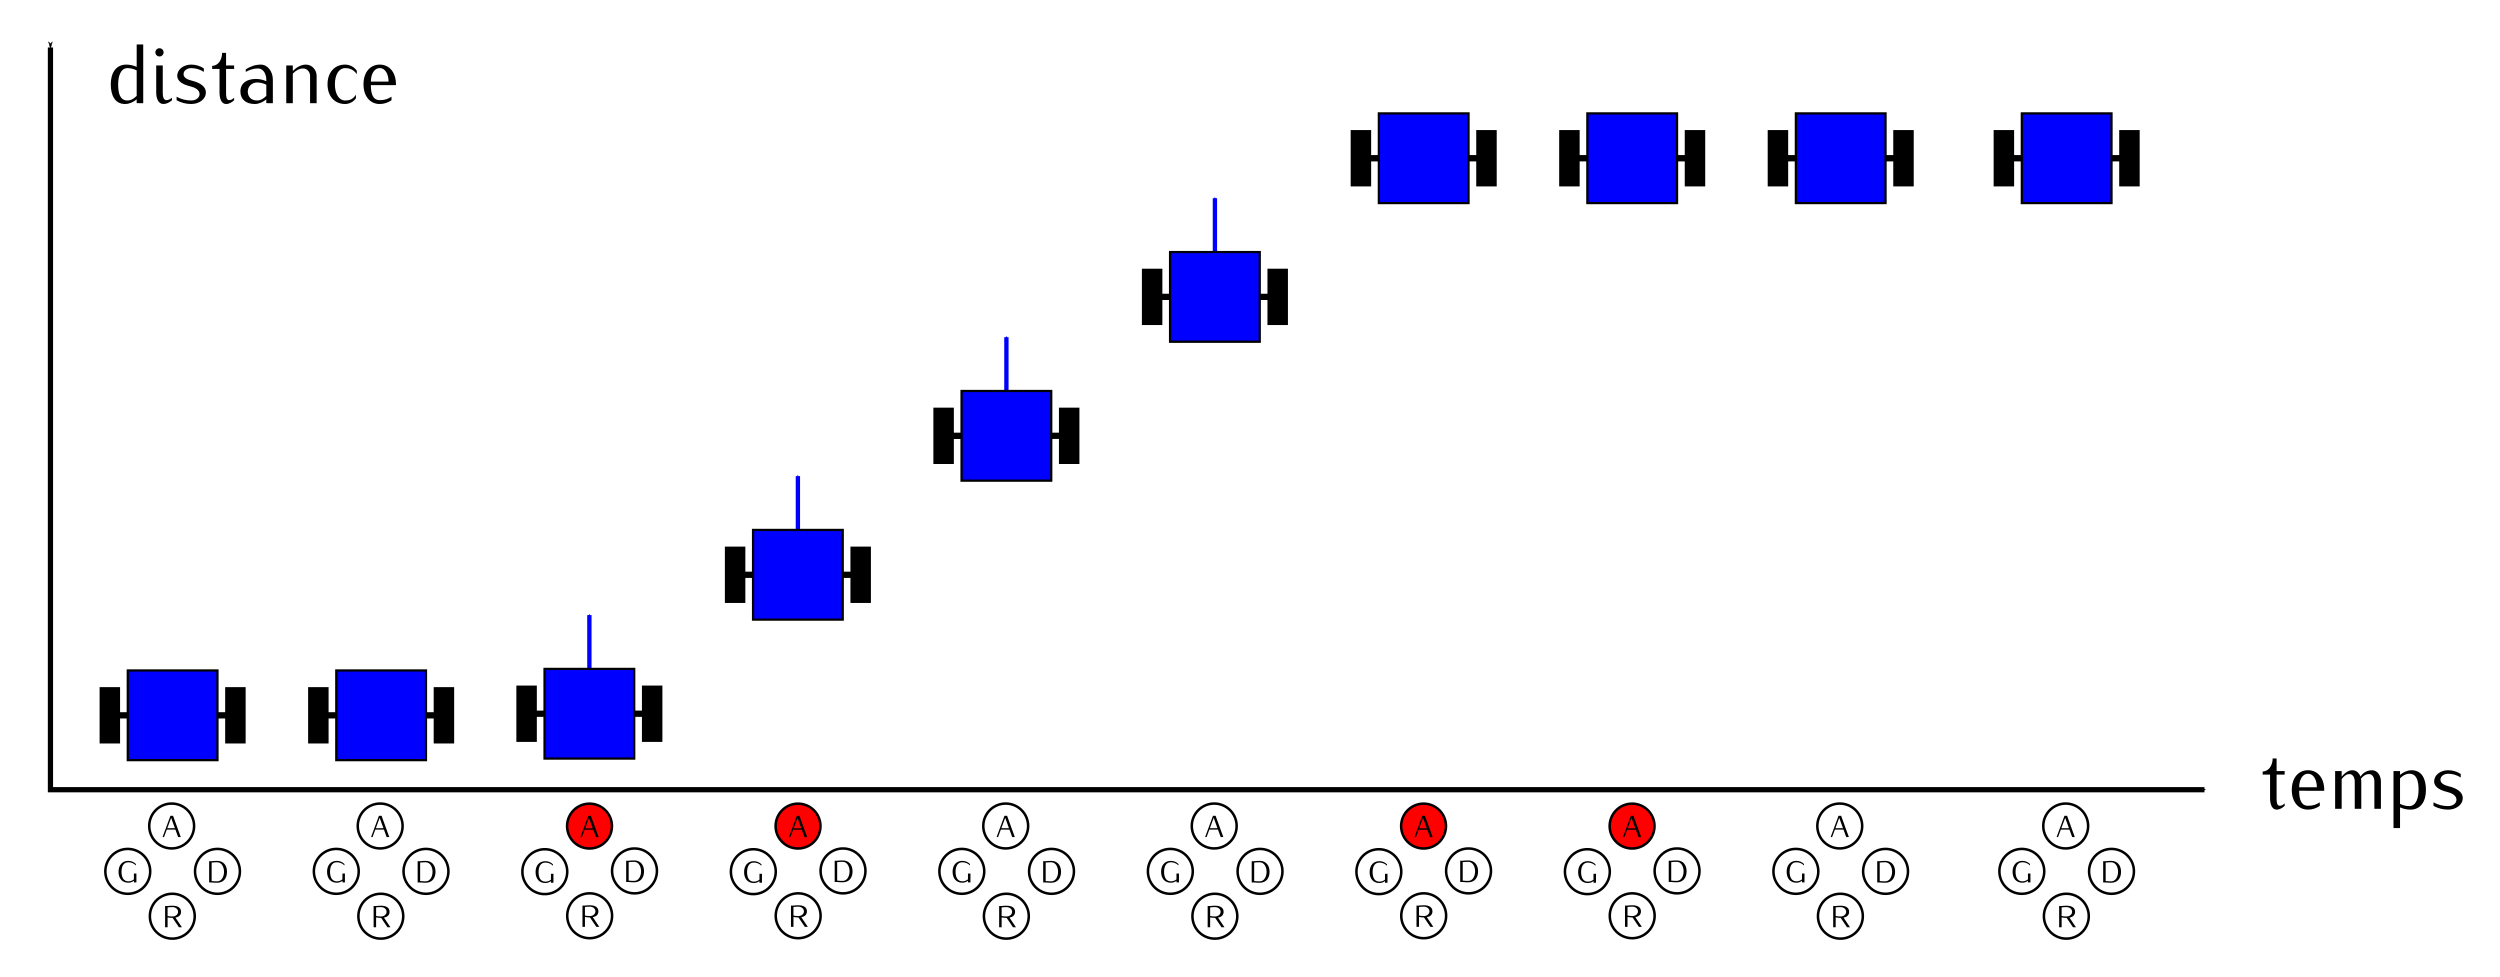 <?xml version="1.0" encoding="UTF-8" standalone="no"?>
<!-- Created with Inkscape (http://www.inkscape.org/) -->

<svg
   width="134.632mm"
   height="52.624mm"
   viewBox="0 0 477.041 186.464"
   id="svg10319"
   version="1.1"
   xmlns="http://www.w3.org/2000/svg"
   xmlns:svg="http://www.w3.org/2000/svg"
   xmlns:rdf="http://www.w3.org/1999/02/22-rdf-syntax-ns#"
   xmlns:cc="http://creativecommons.org/ns#"
   xmlns:dc="http://purl.org/dc/elements/1.1/">
  <defs
     id="defs10321">
    <marker
       orient="auto"
       refY="0"
       refX="0"
       id="Arrow1Mstart"
       style="overflow:visible">
      <path
         id="path81692"
         d="M 0,0 5,-5 -12.5,0 5,5 Z"
         style="fill:#000000;fill-opacity:1;fill-rule:evenodd;stroke:#000000;stroke-width:1pt;stroke-opacity:1"
         transform="matrix(0.4,0,0,0.4,4,0)" />
    </marker>
    <marker
       orient="auto"
       refY="0"
       refX="0"
       id="Arrow1Mendc"
       style="overflow:visible">
      <path
         id="path4476"
         d="M 0,0 5,-5 -12.5,0 5,5 Z"
         style="fill:#0000ff;fill-rule:evenodd;stroke:#0000ff;stroke-width:1pt;marker-start:none"
         transform="matrix(-0.4,0,0,-0.4,-4,0)" />
    </marker>
    <marker
       style="overflow:visible"
       id="marker10197"
       refX="0"
       refY="0"
       orient="auto">
      <path
         transform="matrix(-0.4,0,0,-0.4,-4,0)"
         style="fill-rule:evenodd;stroke:#000000;stroke-width:1pt;marker-start:none"
         d="M 0,0 5,-5 -12.5,0 5,5 Z"
         id="path10199" />
    </marker>
  </defs>
  <g
     id="layer1"
     transform="translate(-132.107,-263.875)">
    <g
       id="g4525-6"
       transform="matrix(0.483,0,0,0.483,122.259,337.046)">
      <path
         id="path3233-7"
         d="m 109.843,131.102 c -3.543,0 -3.543,0 -3.543,0"
         style="fill:none;stroke:#000000;stroke-width:2.48;stroke-linecap:butt;stroke-linejoin:miter;stroke-miterlimit:4;stroke-dasharray:none;stroke-opacity:1" />
      <path
         style="fill:none;stroke:#000000;stroke-width:2.48;stroke-linecap:butt;stroke-linejoin:miter;stroke-miterlimit:4;stroke-dasharray:none;stroke-opacity:1"
         d="m 53.15,237.402 c -3.543,0 -3.543,0 -3.543,0"
         id="path2443-4"
         transform="translate(17.717,-106.299)" />
      <path
         id="rect3157-5"
         style="fill:#0000ff;stroke:#000000;stroke-width:0.886"
         d="m 70.866,113.386 h 35.433 v 35.433 H 70.866 Z" />
      <path
         id="rect2439-4"
         style="stroke:#000000;stroke-width:0.999"
         transform="translate(17.717,-106.299)"
         d="m 42.52,226.772 h 7.087 v 21.26 h -7.087 z" />
      <path
         id="rect2441-8"
         style="stroke:#000000;stroke-width:0.999"
         d="m 109.843,120.472 h 7.087 v 21.26 h -7.087 z" />
    </g>
    <g
       id="g3400-4"
       transform="matrix(0.483,0,0,0.483,121.984,371.616)">
      <g
         id="g3379-7"
         transform="translate(26.765,-18.985)">
        <path
           id="path3377-1"
           style="fill:#ffffff;stroke:#000000;stroke-width:0.999"
           d="m 70.866,122.244 a 8.858,8.858 0 0 1 -8.858,8.858 8.858,8.858 0 0 1 -8.858,-8.858 8.858,8.858 0 0 1 8.858,-8.858 8.858,8.858 0 0 1 8.858,8.858 z" />
        <g
           aria-label="A"
           id="text3373-2"
           style="line-height:0%;font-family:Iwona;-inkscape-font-specification:Iwona;text-align:center;text-anchor:middle">
          <path
             d="m 65.608,126.618 -3.048,-8.4 h -1.044 l -3.108,8.4 h 0.588 l 1.092,-2.94 h 3.408 l 1.068,2.94 z m -2.316,-3.492 h -3 l 1.512,-4.104 z"
             style="font-size:12px;line-height:1.25"
             id="path269" />
        </g>
      </g>
      <g
         transform="translate(9.427,-1.063)"
         id="g3384-9">
        <path
           id="path3386-4"
           style="fill:#ffffff;stroke:#000000;stroke-width:0.999"
           d="m 70.866,122.244 a 8.858,8.858 0 0 1 -8.858,8.858 8.858,8.858 0 0 1 -8.858,-8.858 8.858,8.858 0 0 1 8.858,-8.858 8.858,8.858 0 0 1 8.858,8.858 z" />
        <g
           aria-label="G"
           id="text3388-5"
           style="line-height:0%;font-family:Iwona;-inkscape-font-specification:Iwona;text-align:center;text-anchor:middle">
          <path
             d="m 65.416,126.618 v -3.528 h -0.984 v 2.316 c -0.624,0.504 -1.392,0.78 -2.196,0.78 -1.908,0 -2.7,-1.644 -2.7,-3.768 0,-2.124 0.792,-3.768 2.7,-3.768 1.128,0 2.196,0.444 2.988,1.248 v -0.552 c -0.792,-0.804 -1.86,-1.248 -2.988,-1.248 -2.472,0 -3.876,1.752 -3.876,4.32 0,2.568 1.404,4.32 3.876,4.32 0.804,0 1.572,-0.276 2.196,-0.78 v 0.66 z"
             style="font-size:12px;line-height:1.25"
             id="path273" />
        </g>
      </g>
      <g
         id="g3392-9"
         transform="translate(44.86,-1.063)">
        <path
           id="path3394-6"
           style="fill:#ffffff;stroke:#000000;stroke-width:0.999"
           d="m 70.866,122.244 a 8.858,8.858 0 0 1 -8.858,8.858 8.858,8.858 0 0 1 -8.858,-8.858 8.858,8.858 0 0 1 8.858,-8.858 8.858,8.858 0 0 1 8.858,8.858 z" />
        <g
           aria-label="D"
           id="text3396-9"
           style="line-height:0%;font-family:Iwona;-inkscape-font-specification:Iwona;text-align:center;text-anchor:middle">
          <path
             d="m 65.776,122.418 c 0,-2.568 -1.404,-4.32 -3.876,-4.32 -0.744,0 -1.488,0.036 -2.22,0.12 h -0.96 v 8.4 h 0.96 c 0.732,0.084 1.476,0.12 2.22,0.12 2.472,0 3.876,-1.752 3.876,-4.32 z m -1.176,0 c 0,1.908 -0.972,3.768 -2.7,3.768 -0.732,0 -1.464,-0.036 -2.196,-0.12 v -7.296 c 0.732,-0.084 1.464,-0.12 2.196,-0.12 1.728,0 2.7,1.86 2.7,3.768 z"
             style="font-size:12px;line-height:1.25"
             id="path277" />
        </g>
      </g>
      <g
         transform="translate(27.017,16.654)"
         id="g3154-2">
        <path
           id="path3156-3"
           style="fill:#ffffff;stroke:#000000;stroke-width:0.999"
           d="m 70.866,122.244 a 8.858,8.858 0 0 1 -8.858,8.858 8.858,8.858 0 0 1 -8.858,-8.858 8.858,8.858 0 0 1 8.858,-8.858 8.858,8.858 0 0 1 8.858,8.858 z" />
        <g
           aria-label="R"
           id="text3158-2"
           style="line-height:0%;font-family:Iwona;-inkscape-font-specification:Iwona;text-align:center;text-anchor:middle">
          <path
             d="m 65.812,126.618 -2.556,-3.804 c 1.308,-0.252 2.208,-0.972 2.208,-2.316 0,-1.692 -1.452,-2.4 -3.336,-2.4 -0.672,0 -1.344,0.036 -2.004,0.12 h -0.96 v 8.4 h 0.984 v -3.9 c 0.648,0.12 1.32,0.192 1.98,0.192 l 2.508,3.708 z m -1.524,-6.12 c 0,1.092 -1.02,1.86 -2.16,1.86 -0.66,0 -1.332,-0.072 -1.98,-0.192 v -3.396 c 0.66,-0.084 1.32,-0.12 1.98,-0.12 1.14,0 2.16,0.768 2.16,1.848 z"
             style="font-size:12px;line-height:1.25"
             id="path281" />
        </g>
      </g>
    </g>
    <g
       id="g3411-9"
       transform="matrix(0.483,0,0,0.483,75.139,182.718)">
      <path
         style="fill:none;stroke:#0000ff;stroke-width:1.708;stroke-linecap:butt;stroke-linejoin:miter;stroke-miterlimit:4;stroke-dasharray:none;stroke-opacity:1;marker-end:url(#Arrow1Mendc)"
         d="M 350.787,435.827 V 411.024"
         id="path3165-7" />
      <g
         id="g3259-1"
         transform="translate(262.205,318.898)">
        <path
           id="path3261-1"
           d="m 109.843,131.102 c -3.543,0 -3.543,0 -3.543,0"
           style="fill:none;stroke:#000000;stroke-width:2.48;stroke-linecap:butt;stroke-linejoin:miter;stroke-miterlimit:4;stroke-dasharray:none;stroke-opacity:1" />
        <path
           style="fill:none;stroke:#000000;stroke-width:2.48;stroke-linecap:butt;stroke-linejoin:miter;stroke-miterlimit:4;stroke-dasharray:none;stroke-opacity:1"
           d="m 53.15,237.402 c -3.543,0 -3.543,0 -3.543,0"
           id="path3263-3"
           transform="translate(17.717,-106.299)" />
        <path
           id="rect3265-2"
           style="fill:#0000ff;stroke:#000000;stroke-width:0.886"
           d="m 70.866,113.386 h 35.433 v 35.433 H 70.866 Z" />
        <path
           id="rect3267-4"
           style="stroke:#000000;stroke-width:0.999"
           transform="translate(17.717,-106.299)"
           d="m 42.52,226.772 h 7.087 v 21.26 h -7.087 z" />
        <path
           id="rect3269-7"
           style="stroke:#000000;stroke-width:0.999"
           d="m 109.843,120.472 h 7.087 v 21.26 h -7.087 z" />
      </g>
    </g>
    <g
       transform="matrix(0.483,0,0,0.483,206.115,285.448)"
       id="g3445-3">
      <g
         id="g3344-9"
         transform="translate(17.664,159.449)">
        <path
           id="path3346-8"
           style="fill:#ff0000;stroke:#000000;stroke-width:0.999"
           d="m 70.866,122.244 a 8.858,8.858 0 0 1 -8.858,8.858 8.858,8.858 0 0 1 -8.858,-8.858 8.858,8.858 0 0 1 8.858,-8.858 8.858,8.858 0 0 1 8.858,8.858 z" />
        <g
           aria-label="A"
           id="text3348-4"
           style="line-height:0%;font-family:Iwona;-inkscape-font-specification:Iwona;text-align:center;text-anchor:middle">
          <path
             d="m 65.608,126.618 -3.048,-8.4 h -1.044 l -3.108,8.4 h 0.588 l 1.092,-2.94 h 3.408 l 1.068,2.94 z m -2.316,-3.492 h -3 l 1.512,-4.104 z"
             style="font-size:12px;line-height:1.25"
             id="path288" />
        </g>
      </g>
      <g
         id="g3421-2"
         transform="translate(4.1300856e-7,177.463)">
        <path
           id="path3423-0"
           style="fill:#ffffff;stroke:#000000;stroke-width:0.999"
           d="m 70.866,122.244 a 8.858,8.858 0 0 1 -8.858,8.858 8.858,8.858 0 0 1 -8.858,-8.858 8.858,8.858 0 0 1 8.858,-8.858 8.858,8.858 0 0 1 8.858,8.858 z" />
        <g
           aria-label="G"
           id="text3425-9"
           style="line-height:0%;font-family:Iwona;-inkscape-font-specification:Iwona;text-align:center;text-anchor:middle">
          <path
             d="m 65.416,126.618 v -3.528 h -0.984 v 2.316 c -0.624,0.504 -1.392,0.78 -2.196,0.78 -1.908,0 -2.7,-1.644 -2.7,-3.768 0,-2.124 0.792,-3.768 2.7,-3.768 1.128,0 2.196,0.444 2.988,1.248 v -0.552 c -0.792,-0.804 -1.86,-1.248 -2.988,-1.248 -2.472,0 -3.876,1.752 -3.876,4.32 0,2.568 1.404,4.32 3.876,4.32 0.804,0 1.572,-0.276 2.196,-0.78 v 0.66 z"
             style="font-size:12px;line-height:1.25"
             id="path292" />
        </g>
      </g>
      <g
         transform="translate(17.717,194.882)"
         id="g3429-7">
        <path
           id="path3431-6"
           style="fill:#ffffff;stroke:#000000;stroke-width:0.999"
           d="m 70.866,122.244 a 8.858,8.858 0 0 1 -8.858,8.858 8.858,8.858 0 0 1 -8.858,-8.858 8.858,8.858 0 0 1 8.858,-8.858 8.858,8.858 0 0 1 8.858,8.858 z" />
        <g
           aria-label="R"
           id="text3433-4"
           style="line-height:0%;font-family:Iwona;-inkscape-font-specification:Iwona;text-align:center;text-anchor:middle">
          <path
             d="m 65.812,126.618 -2.556,-3.804 c 1.308,-0.252 2.208,-0.972 2.208,-2.316 0,-1.692 -1.452,-2.4 -3.336,-2.4 -0.672,0 -1.344,0.036 -2.004,0.12 h -0.96 v 8.4 h 0.984 v -3.9 c 0.648,0.12 1.32,0.192 1.98,0.192 l 2.508,3.708 z m -1.524,-6.12 c 0,1.092 -1.02,1.86 -2.16,1.86 -0.66,0 -1.332,-0.072 -1.98,-0.192 v -3.396 c 0.66,-0.084 1.32,-0.12 1.98,-0.12 1.14,0 2.16,0.768 2.16,1.848 z"
             style="font-size:12px;line-height:1.25"
             id="path296" />
        </g>
      </g>
      <g
         id="g3437-4"
         transform="translate(35.433,177.165)">
        <path
           id="path3439-0"
           style="fill:#ffffff;stroke:#000000;stroke-width:0.999"
           d="m 70.866,122.244 a 8.858,8.858 0 0 1 -8.858,8.858 8.858,8.858 0 0 1 -8.858,-8.858 8.858,8.858 0 0 1 8.858,-8.858 8.858,8.858 0 0 1 8.858,8.858 z" />
        <g
           aria-label="D"
           id="text3441-2"
           style="line-height:0%;font-family:Iwona;-inkscape-font-specification:Iwona;text-align:center;text-anchor:middle">
          <path
             d="m 65.776,122.418 c 0,-2.568 -1.404,-4.32 -3.876,-4.32 -0.744,0 -1.488,0.036 -2.22,0.12 h -0.96 v 8.4 h 0.96 c 0.732,0.084 1.476,0.12 2.22,0.12 2.472,0 3.876,-1.752 3.876,-4.32 z m -1.176,0 c 0,1.908 -0.972,3.768 -2.7,3.768 -0.732,0 -1.464,-0.036 -2.196,-0.12 v -7.296 c 0.732,-0.084 1.464,-0.12 2.196,-0.12 1.728,0 2.7,1.86 2.7,3.768 z"
             style="font-size:12px;line-height:1.25"
             id="path300" />
        </g>
      </g>
    </g>
    <g
       transform="matrix(0.483,0,0,0.483,154.714,129.688)"
       id="g228357">
      <path
         id="path228359"
         d="M 350.787,435.827 V 411.024"
         style="fill:none;stroke:#0000ff;stroke-width:1.708;stroke-linecap:butt;stroke-linejoin:miter;stroke-miterlimit:4;stroke-dasharray:none;stroke-opacity:1;marker-end:url(#Arrow1Mendc)" />
      <g
         transform="translate(262.205,318.898)"
         id="g228361">
        <path
           style="fill:none;stroke:#000000;stroke-width:2.48;stroke-linecap:butt;stroke-linejoin:miter;stroke-miterlimit:4;stroke-dasharray:none;stroke-opacity:1"
           d="m 109.843,131.102 c -3.543,0 -3.543,0 -3.543,0"
           id="path228363" />
        <path
           transform="translate(17.717,-106.299)"
           id="path228365"
           d="m 53.15,237.402 c -3.543,0 -3.543,0 -3.543,0"
           style="fill:none;stroke:#000000;stroke-width:2.48;stroke-linecap:butt;stroke-linejoin:miter;stroke-miterlimit:4;stroke-dasharray:none;stroke-opacity:1" />
        <path
           id="rect228367"
           style="fill:#0000ff;stroke:#000000;stroke-width:0.886"
           d="m 70.866,113.386 h 35.433 v 35.433 H 70.866 Z" />
        <path
           id="rect228369"
           style="stroke:#000000;stroke-width:0.999"
           transform="translate(17.717,-106.299)"
           d="m 42.52,226.772 h 7.087 v 21.26 h -7.087 z" />
        <path
           id="rect228371"
           style="stroke:#000000;stroke-width:0.999"
           d="m 109.843,120.472 h 7.087 v 21.26 h -7.087 z" />
      </g>
    </g>
    <g
       id="g228407"
       transform="matrix(0.483,0,0,0.483,365.266,285.448)">
      <g
         transform="translate(17.664,159.449)"
         id="g228409">
        <path
           id="path228411"
           style="fill:#ff0000;stroke:#000000;stroke-width:0.999"
           d="m 70.866,122.244 a 8.858,8.858 0 0 1 -8.858,8.858 8.858,8.858 0 0 1 -8.858,-8.858 8.858,8.858 0 0 1 8.858,-8.858 8.858,8.858 0 0 1 8.858,8.858 z" />
        <g
           aria-label="A"
           id="text228413"
           style="line-height:0%;font-family:Iwona;-inkscape-font-specification:Iwona;text-align:center;text-anchor:middle">
          <path
             d="m 65.608,126.618 -3.048,-8.4 h -1.044 l -3.108,8.4 h 0.588 l 1.092,-2.94 h 3.408 l 1.068,2.94 z m -2.316,-3.492 h -3 l 1.512,-4.104 z"
             style="font-size:12px;line-height:1.25"
             id="path307" />
        </g>
      </g>
      <g
         transform="translate(4.1300856e-7,177.463)"
         id="g228417">
        <path
           id="path228419"
           style="fill:#ffffff;stroke:#000000;stroke-width:0.999"
           d="m 70.866,122.244 a 8.858,8.858 0 0 1 -8.858,8.858 8.858,8.858 0 0 1 -8.858,-8.858 8.858,8.858 0 0 1 8.858,-8.858 8.858,8.858 0 0 1 8.858,8.858 z" />
        <g
           aria-label="G"
           id="text228421"
           style="line-height:0%;font-family:Iwona;-inkscape-font-specification:Iwona;text-align:center;text-anchor:middle">
          <path
             d="m 65.416,126.618 v -3.528 h -0.984 v 2.316 c -0.624,0.504 -1.392,0.78 -2.196,0.78 -1.908,0 -2.7,-1.644 -2.7,-3.768 0,-2.124 0.792,-3.768 2.7,-3.768 1.128,0 2.196,0.444 2.988,1.248 v -0.552 c -0.792,-0.804 -1.86,-1.248 -2.988,-1.248 -2.472,0 -3.876,1.752 -3.876,4.32 0,2.568 1.404,4.32 3.876,4.32 0.804,0 1.572,-0.276 2.196,-0.78 v 0.66 z"
             style="font-size:12px;line-height:1.25"
             id="path311" />
        </g>
      </g>
      <g
         id="g228425"
         transform="translate(17.717,194.882)">
        <path
           id="path228427"
           style="fill:#ffffff;stroke:#000000;stroke-width:0.999"
           d="m 70.866,122.244 a 8.858,8.858 0 0 1 -8.858,8.858 8.858,8.858 0 0 1 -8.858,-8.858 8.858,8.858 0 0 1 8.858,-8.858 8.858,8.858 0 0 1 8.858,8.858 z" />
        <g
           aria-label="R"
           id="text228429"
           style="line-height:0%;font-family:Iwona;-inkscape-font-specification:Iwona;text-align:center;text-anchor:middle">
          <path
             d="m 65.812,126.618 -2.556,-3.804 c 1.308,-0.252 2.208,-0.972 2.208,-2.316 0,-1.692 -1.452,-2.4 -3.336,-2.4 -0.672,0 -1.344,0.036 -2.004,0.12 h -0.96 v 8.4 h 0.984 v -3.9 c 0.648,0.12 1.32,0.192 1.98,0.192 l 2.508,3.708 z m -1.524,-6.12 c 0,1.092 -1.02,1.86 -2.16,1.86 -0.66,0 -1.332,-0.072 -1.98,-0.192 v -3.396 c 0.66,-0.084 1.32,-0.12 1.98,-0.12 1.14,0 2.16,0.768 2.16,1.848 z"
             style="font-size:12px;line-height:1.25"
             id="path315" />
        </g>
      </g>
      <g
         transform="translate(35.433,177.165)"
         id="g228433">
        <path
           id="path228435"
           style="fill:#ffffff;stroke:#000000;stroke-width:0.999"
           d="m 70.866,122.244 a 8.858,8.858 0 0 1 -8.858,8.858 8.858,8.858 0 0 1 -8.858,-8.858 8.858,8.858 0 0 1 8.858,-8.858 8.858,8.858 0 0 1 8.858,8.858 z" />
        <g
           aria-label="D"
           id="text228437"
           style="line-height:0%;font-family:Iwona;-inkscape-font-specification:Iwona;text-align:center;text-anchor:middle">
          <path
             d="m 65.776,122.418 c 0,-2.568 -1.404,-4.32 -3.876,-4.32 -0.744,0 -1.488,0.036 -2.22,0.12 h -0.96 v 8.4 h 0.96 c 0.732,0.084 1.476,0.12 2.22,0.12 2.472,0 3.876,-1.752 3.876,-4.32 z m -1.176,0 c 0,1.908 -0.972,3.768 -2.7,3.768 -0.732,0 -1.464,-0.036 -2.196,-0.12 v -7.296 c 0.732,-0.084 1.464,-0.12 2.196,-0.12 1.728,0 2.7,1.86 2.7,3.768 z"
             style="font-size:12px;line-height:1.25"
             id="path319" />
        </g>
      </g>
    </g>
    <g
       transform="matrix(0.483,0,0,0.483,360.985,230.747)"
       id="g228441">
      <path
         style="fill:none;stroke:#000000;stroke-width:2.48;stroke-linecap:butt;stroke-linejoin:miter;stroke-miterlimit:4;stroke-dasharray:none;stroke-opacity:1"
         d="m 109.843,131.102 c -3.543,0 -3.543,0 -3.543,0"
         id="path228443" />
      <path
         transform="translate(17.717,-106.299)"
         id="path228445"
         d="m 53.15,237.402 c -3.543,0 -3.543,0 -3.543,0"
         style="fill:none;stroke:#000000;stroke-width:2.48;stroke-linecap:butt;stroke-linejoin:miter;stroke-miterlimit:4;stroke-dasharray:none;stroke-opacity:1" />
      <path
         id="rect228447"
         style="fill:#0000ff;stroke:#000000;stroke-width:0.886"
         d="m 70.866,113.386 h 35.433 v 35.433 H 70.866 Z" />
      <path
         id="rect228449"
         style="stroke:#000000;stroke-width:0.999"
         transform="translate(17.717,-106.299)"
         d="m 42.52,226.772 h 7.087 v 21.26 h -7.087 z" />
      <path
         id="rect228451"
         style="stroke:#000000;stroke-width:0.999"
         d="m 109.843,120.472 h 7.087 v 21.26 h -7.087 z" />
    </g>
    <g
       id="g228487"
       transform="matrix(0.483,0,0,0.483,400.773,230.747)">
      <path
         id="path228489"
         d="m 109.843,131.102 c -3.543,0 -3.543,0 -3.543,0"
         style="fill:none;stroke:#000000;stroke-width:2.48;stroke-linecap:butt;stroke-linejoin:miter;stroke-miterlimit:4;stroke-dasharray:none;stroke-opacity:1" />
      <path
         style="fill:none;stroke:#000000;stroke-width:2.48;stroke-linecap:butt;stroke-linejoin:miter;stroke-miterlimit:4;stroke-dasharray:none;stroke-opacity:1"
         d="m 53.15,237.402 c -3.543,0 -3.543,0 -3.543,0"
         id="path228491"
         transform="translate(17.717,-106.299)" />
      <path
         id="rect228493"
         style="fill:#0000ff;stroke:#000000;stroke-width:0.886"
         d="m 70.866,113.386 h 35.433 v 35.433 H 70.866 Z" />
      <path
         id="rect228495"
         style="stroke:#000000;stroke-width:0.999"
         transform="translate(17.717,-106.299)"
         d="m 42.52,226.772 h 7.087 v 21.26 h -7.087 z" />
      <path
         id="rect228497"
         style="stroke:#000000;stroke-width:0.999"
         d="m 109.843,120.472 h 7.087 v 21.26 h -7.087 z" />
    </g>
    <g
       aria-label="temps"
       id="text229675"
       style="line-height:0%;font-family:Iwona;-inkscape-font-specification:Sans;letter-spacing:0px;word-spacing:0px">
      <path
         d="m 568.058,417.648 v -0.48 c -0.256,0.256 -0.56,0.464 -0.928,0.464 -0.576,0 -0.608,-0.752 -0.608,-1.424 v -4.528 h 1.536 v -0.672 h -1.536 v -2.4 h -0.752 c 0,1.28 -0.736,2.48 -1.904,2.48 v 0.592 h 1.408 v 4.528 c 0,1.056 0.336,2.16 1.248,2.16 0.592,0 1.104,-0.32 1.536,-0.72 z"
         style="font-size:16px;line-height:1.25"
         id="path328" />
      <path
         d="m 575.61,414.768 v -0.16 c 0,-2.256 -1.232,-3.76 -3.088,-3.76 -1.872,0 -3.104,1.504 -3.104,3.76 0,2.256 1.232,3.76 3.104,3.76 0.8,0 1.584,-0.256 2.24,-0.72 v -0.672 c -0.752,0.48 -1.36,0.656 -2.24,0.656 -1.36,0 -1.696,-1.296 -1.696,-2.864 z m -1.408,-0.672 h -3.376 c 0,-1.28 0.544,-2.576 1.696,-2.576 1.136,0 1.68,1.296 1.68,2.576 z"
         style="font-size:16px;line-height:1.25"
         id="path330" />
      <path
         d="m 586.426,418.208 v -5.2 c 0,-1.12 -0.656,-2.16 -1.696,-2.16 -0.896,0 -1.728,0.464 -2.208,1.216 -0.256,-0.704 -0.8,-1.216 -1.536,-1.216 -0.832,0 -1.504,0.576 -2.048,1.216 v -1.056 h -1.248 v 7.2 h 1.248 v -5.664 c 0.384,-0.496 0.864,-0.96 1.488,-0.96 0.656,0 1.008,0.704 1.008,1.424 v 5.2 h 1.248 v -5.2 c 0,-0.192 -0.016,-0.368 -0.048,-0.56 0.384,-0.496 0.912,-0.864 1.536,-0.864 0.656,0 1.008,0.704 1.008,1.424 v 5.2 z"
         style="font-size:16px;line-height:1.25"
         id="path332" />
      <path
         d="m 595.018,414.608 c 0,-2.128 -0.8,-3.76 -2.736,-3.76 -0.816,0 -1.568,0.368 -2.208,0.88 v -0.72 h -1.248 v 10.88 h 1.248 v -3.952 c 0.624,0.272 1.296,0.432 1.968,0.432 2,0 2.976,-1.6 2.976,-3.76 z m -1.408,0 c 0,1.504 -0.464,3.088 -1.776,3.088 -0.608,0 -1.216,-0.16 -1.76,-0.432 v -4.864 c 0.48,-0.48 1.072,-0.88 1.76,-0.88 1.456,0 1.776,1.408 1.776,3.088 z"
         style="font-size:16px;line-height:1.25"
         id="path334" />
      <path
         d="m 602.042,416.16 c 0,-1.264 -1.344,-1.92 -2.656,-2.24 -0.768,-0.192 -1.6,-0.512 -1.6,-1.264 0,-0.688 0.704,-1.136 1.472,-1.136 0.848,0 1.696,0.256 2.4,0.72 v -0.672 c -0.704,-0.464 -1.552,-0.72 -2.4,-0.72 -1.392,0 -2.672,0.848 -2.672,2.144 0,1.168 1.296,1.712 2.528,2.016 0.848,0.208 1.728,0.656 1.728,1.472 0,0.752 -0.768,1.216 -1.584,1.216 -0.992,0 -1.952,-0.24 -2.8,-0.72 v 0.672 c 0.848,0.48 1.808,0.72 2.8,0.72 1.44,0 2.784,-0.864 2.784,-2.208 z"
         style="font-size:16px;line-height:1.25"
         id="path336" />
    </g>
    <g
       transform="matrix(0.483,0,0,0.483,440.561,230.747)"
       id="g229810">
      <path
         style="fill:none;stroke:#000000;stroke-width:2.48;stroke-linecap:butt;stroke-linejoin:miter;stroke-miterlimit:4;stroke-dasharray:none;stroke-opacity:1"
         d="m 109.843,131.102 c -3.543,0 -3.543,0 -3.543,0"
         id="path229812" />
      <path
         transform="translate(17.717,-106.299)"
         id="path229814"
         d="m 53.15,237.402 c -3.543,0 -3.543,0 -3.543,0"
         style="fill:none;stroke:#000000;stroke-width:2.48;stroke-linecap:butt;stroke-linejoin:miter;stroke-miterlimit:4;stroke-dasharray:none;stroke-opacity:1" />
      <path
         id="rect229816"
         style="fill:#0000ff;stroke:#000000;stroke-width:0.886"
         d="m 70.866,113.386 h 35.433 v 35.433 H 70.866 Z" />
      <path
         id="rect229818"
         style="stroke:#000000;stroke-width:0.999"
         transform="translate(17.717,-106.299)"
         d="m 42.52,226.772 h 7.087 v 21.26 h -7.087 z" />
      <path
         id="rect229820"
         style="stroke:#000000;stroke-width:0.999"
         d="m 109.843,120.472 h 7.087 v 21.26 h -7.087 z" />
    </g>
    <g
       id="g229998"
       transform="matrix(0.483,0,0,0.483,114.927,156.203)">
      <path
         style="fill:none;stroke:#0000ff;stroke-width:1.708;stroke-linecap:butt;stroke-linejoin:miter;stroke-miterlimit:4;stroke-dasharray:none;stroke-opacity:1;marker-end:url(#Arrow1Mendc)"
         d="M 350.787,435.827 V 411.024"
         id="path230000" />
      <g
         id="g230002"
         transform="translate(262.205,318.898)">
        <path
           id="path230004"
           d="m 109.843,131.102 c -3.543,0 -3.543,0 -3.543,0"
           style="fill:none;stroke:#000000;stroke-width:2.48;stroke-linecap:butt;stroke-linejoin:miter;stroke-miterlimit:4;stroke-dasharray:none;stroke-opacity:1" />
        <path
           style="fill:none;stroke:#000000;stroke-width:2.48;stroke-linecap:butt;stroke-linejoin:miter;stroke-miterlimit:4;stroke-dasharray:none;stroke-opacity:1"
           d="m 53.15,237.402 c -3.543,0 -3.543,0 -3.543,0"
           id="path230006"
           transform="translate(17.717,-106.299)" />
        <path
           id="rect230008"
           style="fill:#0000ff;stroke:#000000;stroke-width:0.886"
           d="m 70.866,113.386 h 35.433 v 35.433 H 70.866 Z" />
        <path
           id="rect230010"
           style="stroke:#000000;stroke-width:0.999"
           transform="translate(17.717,-106.299)"
           d="m 42.52,226.772 h 7.087 v 21.26 h -7.087 z" />
        <path
           id="rect230012"
           style="stroke:#000000;stroke-width:0.999"
           d="m 109.843,120.472 h 7.087 v 21.26 h -7.087 z" />
      </g>
    </g>
    <g
       id="g230016"
       transform="matrix(0.483,0,0,0.483,194.502,103.173)">
      <path
         style="fill:none;stroke:#0000ff;stroke-width:1.708;stroke-linecap:butt;stroke-linejoin:miter;stroke-miterlimit:4;stroke-dasharray:none;stroke-opacity:1;marker-end:url(#Arrow1Mendc)"
         d="M 350.787,435.827 V 411.024"
         id="path230018" />
      <g
         id="g230020"
         transform="translate(262.205,318.898)">
        <path
           id="path230022"
           d="m 109.843,131.102 c -3.543,0 -3.543,0 -3.543,0"
           style="fill:none;stroke:#000000;stroke-width:2.48;stroke-linecap:butt;stroke-linejoin:miter;stroke-miterlimit:4;stroke-dasharray:none;stroke-opacity:1" />
        <path
           style="fill:none;stroke:#000000;stroke-width:2.48;stroke-linecap:butt;stroke-linejoin:miter;stroke-miterlimit:4;stroke-dasharray:none;stroke-opacity:1"
           d="m 53.15,237.402 c -3.543,0 -3.543,0 -3.543,0"
           id="path230024"
           transform="translate(17.717,-106.299)" />
        <path
           id="rect230026"
           style="fill:#0000ff;stroke:#000000;stroke-width:0.886"
           d="m 70.866,113.386 h 35.433 v 35.433 H 70.866 Z" />
        <path
           id="rect230028"
           style="stroke:#000000;stroke-width:0.999"
           transform="translate(17.717,-106.299)"
           d="m 42.52,226.772 h 7.087 v 21.26 h -7.087 z" />
        <path
           id="rect230030"
           style="stroke:#000000;stroke-width:0.999"
           d="m 109.843,120.472 h 7.087 v 21.26 h -7.087 z" />
      </g>
    </g>
    <g
       transform="matrix(0.483,0,0,0.483,162.047,337.046)"
       id="g230032">
      <path
         style="fill:none;stroke:#000000;stroke-width:2.48;stroke-linecap:butt;stroke-linejoin:miter;stroke-miterlimit:4;stroke-dasharray:none;stroke-opacity:1"
         d="m 109.843,131.102 c -3.543,0 -3.543,0 -3.543,0"
         id="path230034" />
      <path
         transform="translate(17.717,-106.299)"
         id="path230036"
         d="m 53.15,237.402 c -3.543,0 -3.543,0 -3.543,0"
         style="fill:none;stroke:#000000;stroke-width:2.48;stroke-linecap:butt;stroke-linejoin:miter;stroke-miterlimit:4;stroke-dasharray:none;stroke-opacity:1" />
      <path
         id="rect230038"
         style="fill:#0000ff;stroke:#000000;stroke-width:0.886"
         d="m 70.866,113.386 h 35.433 v 35.433 H 70.866 Z" />
      <path
         id="rect230040"
         style="stroke:#000000;stroke-width:0.999"
         transform="translate(17.717,-106.299)"
         d="m 42.52,226.772 h 7.087 v 21.26 h -7.087 z" />
      <path
         id="rect230042"
         style="stroke:#000000;stroke-width:0.999"
         d="m 109.843,120.472 h 7.087 v 21.26 h -7.087 z" />
    </g>
    <g
       id="g230044"
       transform="matrix(0.483,0,0,0.483,281.135,371.616)">
      <g
         id="g230046"
         transform="translate(26.765,-18.985)">
        <path
           id="path230048"
           style="fill:#ffffff;stroke:#000000;stroke-width:0.999"
           d="m 70.866,122.244 a 8.858,8.858 0 0 1 -8.858,8.858 8.858,8.858 0 0 1 -8.858,-8.858 8.858,8.858 0 0 1 8.858,-8.858 8.858,8.858 0 0 1 8.858,8.858 z" />
        <g
           aria-label="A"
           id="text230050"
           style="line-height:0%;font-family:Iwona;-inkscape-font-specification:Iwona;text-align:center;text-anchor:middle">
          <path
             d="m 65.608,126.618 -3.048,-8.4 h -1.044 l -3.108,8.4 h 0.588 l 1.092,-2.94 h 3.408 l 1.068,2.94 z m -2.316,-3.492 h -3 l 1.512,-4.104 z"
             style="font-size:12px;line-height:1.25"
             id="path352" />
        </g>
      </g>
      <g
         transform="translate(9.427,-1.063)"
         id="g230054">
        <path
           id="path230056"
           style="fill:#ffffff;stroke:#000000;stroke-width:0.999"
           d="m 70.866,122.244 a 8.858,8.858 0 0 1 -8.858,8.858 8.858,8.858 0 0 1 -8.858,-8.858 8.858,8.858 0 0 1 8.858,-8.858 8.858,8.858 0 0 1 8.858,8.858 z" />
        <g
           aria-label="G"
           id="text230058"
           style="line-height:0%;font-family:Iwona;-inkscape-font-specification:Iwona;text-align:center;text-anchor:middle">
          <path
             d="m 65.416,126.618 v -3.528 h -0.984 v 2.316 c -0.624,0.504 -1.392,0.78 -2.196,0.78 -1.908,0 -2.7,-1.644 -2.7,-3.768 0,-2.124 0.792,-3.768 2.7,-3.768 1.128,0 2.196,0.444 2.988,1.248 v -0.552 c -0.792,-0.804 -1.86,-1.248 -2.988,-1.248 -2.472,0 -3.876,1.752 -3.876,4.32 0,2.568 1.404,4.32 3.876,4.32 0.804,0 1.572,-0.276 2.196,-0.78 v 0.66 z"
             style="font-size:12px;line-height:1.25"
             id="path356" />
        </g>
      </g>
      <g
         id="g230062"
         transform="translate(44.86,-1.063)">
        <path
           id="path230064"
           style="fill:#ffffff;stroke:#000000;stroke-width:0.999"
           d="m 70.866,122.244 a 8.858,8.858 0 0 1 -8.858,8.858 8.858,8.858 0 0 1 -8.858,-8.858 8.858,8.858 0 0 1 8.858,-8.858 8.858,8.858 0 0 1 8.858,8.858 z" />
        <g
           aria-label="D"
           id="text230066"
           style="line-height:0%;font-family:Iwona;-inkscape-font-specification:Iwona;text-align:center;text-anchor:middle">
          <path
             d="m 65.776,122.418 c 0,-2.568 -1.404,-4.32 -3.876,-4.32 -0.744,0 -1.488,0.036 -2.22,0.12 h -0.96 v 8.4 h 0.96 c 0.732,0.084 1.476,0.12 2.22,0.12 2.472,0 3.876,-1.752 3.876,-4.32 z m -1.176,0 c 0,1.908 -0.972,3.768 -2.7,3.768 -0.732,0 -1.464,-0.036 -2.196,-0.12 v -7.296 c 0.732,-0.084 1.464,-0.12 2.196,-0.12 1.728,0 2.7,1.86 2.7,3.768 z"
             style="font-size:12px;line-height:1.25"
             id="path360" />
        </g>
      </g>
      <g
         transform="translate(27.017,16.654)"
         id="g230070">
        <path
           id="path230072"
           style="fill:#ffffff;stroke:#000000;stroke-width:0.999"
           d="m 70.866,122.244 a 8.858,8.858 0 0 1 -8.858,8.858 8.858,8.858 0 0 1 -8.858,-8.858 8.858,8.858 0 0 1 8.858,-8.858 8.858,8.858 0 0 1 8.858,8.858 z" />
        <g
           aria-label="R"
           id="text230074"
           style="line-height:0%;font-family:Iwona;-inkscape-font-specification:Iwona;text-align:center;text-anchor:middle">
          <path
             d="m 65.812,126.618 -2.556,-3.804 c 1.308,-0.252 2.208,-0.972 2.208,-2.316 0,-1.692 -1.452,-2.4 -3.336,-2.4 -0.672,0 -1.344,0.036 -2.004,0.12 h -0.96 v 8.4 h 0.984 v -3.9 c 0.648,0.12 1.32,0.192 1.98,0.192 l 2.508,3.708 z m -1.524,-6.12 c 0,1.092 -1.02,1.86 -2.16,1.86 -0.66,0 -1.332,-0.072 -1.98,-0.192 v -3.396 c 0.66,-0.084 1.32,-0.12 1.98,-0.12 1.14,0 2.16,0.768 2.16,1.848 z"
             style="font-size:12px;line-height:1.25"
             id="path364" />
        </g>
      </g>
    </g>
    <g
       transform="matrix(0.483,0,0,0.483,320.923,371.616)"
       id="g230078">
      <g
         transform="translate(26.765,-18.985)"
         id="g230080">
        <path
           id="path230082"
           style="fill:#ffffff;stroke:#000000;stroke-width:0.999"
           d="m 70.866,122.244 a 8.858,8.858 0 0 1 -8.858,8.858 8.858,8.858 0 0 1 -8.858,-8.858 8.858,8.858 0 0 1 8.858,-8.858 8.858,8.858 0 0 1 8.858,8.858 z" />
        <g
           aria-label="A"
           id="text230084"
           style="line-height:0%;font-family:Iwona;-inkscape-font-specification:Iwona;text-align:center;text-anchor:middle">
          <path
             d="m 65.608,126.618 -3.048,-8.4 h -1.044 l -3.108,8.4 h 0.588 l 1.092,-2.94 h 3.408 l 1.068,2.94 z m -2.316,-3.492 h -3 l 1.512,-4.104 z"
             style="font-size:12px;line-height:1.25"
             id="path368" />
        </g>
      </g>
      <g
         id="g230088"
         transform="translate(9.427,-1.063)">
        <path
           id="path230090"
           style="fill:#ffffff;stroke:#000000;stroke-width:0.999"
           d="m 70.866,122.244 a 8.858,8.858 0 0 1 -8.858,8.858 8.858,8.858 0 0 1 -8.858,-8.858 8.858,8.858 0 0 1 8.858,-8.858 8.858,8.858 0 0 1 8.858,8.858 z" />
        <g
           aria-label="G"
           id="text230092"
           style="line-height:0%;font-family:Iwona;-inkscape-font-specification:Iwona;text-align:center;text-anchor:middle">
          <path
             d="m 65.416,126.618 v -3.528 h -0.984 v 2.316 c -0.624,0.504 -1.392,0.78 -2.196,0.78 -1.908,0 -2.7,-1.644 -2.7,-3.768 0,-2.124 0.792,-3.768 2.7,-3.768 1.128,0 2.196,0.444 2.988,1.248 v -0.552 c -0.792,-0.804 -1.86,-1.248 -2.988,-1.248 -2.472,0 -3.876,1.752 -3.876,4.32 0,2.568 1.404,4.32 3.876,4.32 0.804,0 1.572,-0.276 2.196,-0.78 v 0.66 z"
             style="font-size:12px;line-height:1.25"
             id="path372" />
        </g>
      </g>
      <g
         transform="translate(44.86,-1.063)"
         id="g230096">
        <path
           id="path230098"
           style="fill:#ffffff;stroke:#000000;stroke-width:0.999"
           d="m 70.866,122.244 a 8.858,8.858 0 0 1 -8.858,8.858 8.858,8.858 0 0 1 -8.858,-8.858 8.858,8.858 0 0 1 8.858,-8.858 8.858,8.858 0 0 1 8.858,8.858 z" />
        <g
           aria-label="D"
           id="text230100"
           style="line-height:0%;font-family:Iwona;-inkscape-font-specification:Iwona;text-align:center;text-anchor:middle">
          <path
             d="m 65.776,122.418 c 0,-2.568 -1.404,-4.32 -3.876,-4.32 -0.744,0 -1.488,0.036 -2.22,0.12 h -0.96 v 8.4 h 0.96 c 0.732,0.084 1.476,0.12 2.22,0.12 2.472,0 3.876,-1.752 3.876,-4.32 z m -1.176,0 c 0,1.908 -0.972,3.768 -2.7,3.768 -0.732,0 -1.464,-0.036 -2.196,-0.12 v -7.296 c 0.732,-0.084 1.464,-0.12 2.196,-0.12 1.728,0 2.7,1.86 2.7,3.768 z"
             style="font-size:12px;line-height:1.25"
             id="path376" />
        </g>
      </g>
      <g
         id="g230104"
         transform="translate(27.017,16.654)">
        <path
           id="path230106"
           style="fill:#ffffff;stroke:#000000;stroke-width:0.999"
           d="m 70.866,122.244 a 8.858,8.858 0 0 1 -8.858,8.858 8.858,8.858 0 0 1 -8.858,-8.858 8.858,8.858 0 0 1 8.858,-8.858 8.858,8.858 0 0 1 8.858,8.858 z" />
        <g
           aria-label="R"
           id="text230108"
           style="line-height:0%;font-family:Iwona;-inkscape-font-specification:Iwona;text-align:center;text-anchor:middle">
          <path
             d="m 65.812,126.618 -2.556,-3.804 c 1.308,-0.252 2.208,-0.972 2.208,-2.316 0,-1.692 -1.452,-2.4 -3.336,-2.4 -0.672,0 -1.344,0.036 -2.004,0.12 h -0.96 v 8.4 h 0.984 v -3.9 c 0.648,0.12 1.32,0.192 1.98,0.192 l 2.508,3.708 z m -1.524,-6.12 c 0,1.092 -1.02,1.86 -2.16,1.86 -0.66,0 -1.332,-0.072 -1.98,-0.192 v -3.396 c 0.66,-0.084 1.32,-0.12 1.98,-0.12 1.14,0 2.16,0.768 2.16,1.848 z"
             style="font-size:12px;line-height:1.25"
             id="path380" />
        </g>
      </g>
    </g>
    <g
       id="g230112"
       transform="matrix(0.483,0,0,0.483,440.286,371.616)">
      <g
         id="g230114"
         transform="translate(26.765,-18.985)">
        <path
           id="path230116"
           style="fill:#ffffff;stroke:#000000;stroke-width:0.999"
           d="m 70.866,122.244 a 8.858,8.858 0 0 1 -8.858,8.858 8.858,8.858 0 0 1 -8.858,-8.858 8.858,8.858 0 0 1 8.858,-8.858 8.858,8.858 0 0 1 8.858,8.858 z" />
        <g
           aria-label="A"
           id="text230118"
           style="line-height:0%;font-family:Iwona;-inkscape-font-specification:Iwona;text-align:center;text-anchor:middle">
          <path
             d="m 65.608,126.618 -3.048,-8.4 h -1.044 l -3.108,8.4 h 0.588 l 1.092,-2.94 h 3.408 l 1.068,2.94 z m -2.316,-3.492 h -3 l 1.512,-4.104 z"
             style="font-size:12px;line-height:1.25"
             id="path384" />
        </g>
      </g>
      <g
         transform="translate(9.427,-1.063)"
         id="g230122">
        <path
           id="path230124"
           style="fill:#ffffff;stroke:#000000;stroke-width:0.999"
           d="m 70.866,122.244 a 8.858,8.858 0 0 1 -8.858,8.858 8.858,8.858 0 0 1 -8.858,-8.858 8.858,8.858 0 0 1 8.858,-8.858 8.858,8.858 0 0 1 8.858,8.858 z" />
        <g
           aria-label="G"
           id="text230126"
           style="line-height:0%;font-family:Iwona;-inkscape-font-specification:Iwona;text-align:center;text-anchor:middle">
          <path
             d="m 65.416,126.618 v -3.528 h -0.984 v 2.316 c -0.624,0.504 -1.392,0.78 -2.196,0.78 -1.908,0 -2.7,-1.644 -2.7,-3.768 0,-2.124 0.792,-3.768 2.7,-3.768 1.128,0 2.196,0.444 2.988,1.248 v -0.552 c -0.792,-0.804 -1.86,-1.248 -2.988,-1.248 -2.472,0 -3.876,1.752 -3.876,4.32 0,2.568 1.404,4.32 3.876,4.32 0.804,0 1.572,-0.276 2.196,-0.78 v 0.66 z"
             style="font-size:12px;line-height:1.25"
             id="path388" />
        </g>
      </g>
      <g
         id="g230130"
         transform="translate(44.86,-1.063)">
        <path
           id="path230132"
           style="fill:#ffffff;stroke:#000000;stroke-width:0.999"
           d="m 70.866,122.244 a 8.858,8.858 0 0 1 -8.858,8.858 8.858,8.858 0 0 1 -8.858,-8.858 8.858,8.858 0 0 1 8.858,-8.858 8.858,8.858 0 0 1 8.858,8.858 z" />
        <g
           aria-label="D"
           id="text230134"
           style="line-height:0%;font-family:Iwona;-inkscape-font-specification:Iwona;text-align:center;text-anchor:middle">
          <path
             d="m 65.776,122.418 c 0,-2.568 -1.404,-4.32 -3.876,-4.32 -0.744,0 -1.488,0.036 -2.22,0.12 h -0.96 v 8.4 h 0.96 c 0.732,0.084 1.476,0.12 2.22,0.12 2.472,0 3.876,-1.752 3.876,-4.32 z m -1.176,0 c 0,1.908 -0.972,3.768 -2.7,3.768 -0.732,0 -1.464,-0.036 -2.196,-0.12 v -7.296 c 0.732,-0.084 1.464,-0.12 2.196,-0.12 1.728,0 2.7,1.86 2.7,3.768 z"
             style="font-size:12px;line-height:1.25"
             id="path392" />
        </g>
      </g>
      <g
         transform="translate(27.017,16.654)"
         id="g230138">
        <path
           id="path230140"
           style="fill:#ffffff;stroke:#000000;stroke-width:0.999"
           d="m 70.866,122.244 a 8.858,8.858 0 0 1 -8.858,8.858 8.858,8.858 0 0 1 -8.858,-8.858 8.858,8.858 0 0 1 8.858,-8.858 8.858,8.858 0 0 1 8.858,8.858 z" />
        <g
           aria-label="R"
           id="text230142"
           style="line-height:0%;font-family:Iwona;-inkscape-font-specification:Iwona;text-align:center;text-anchor:middle">
          <path
             d="m 65.812,126.618 -2.556,-3.804 c 1.308,-0.252 2.208,-0.972 2.208,-2.316 0,-1.692 -1.452,-2.4 -3.336,-2.4 -0.672,0 -1.344,0.036 -2.004,0.12 h -0.96 v 8.4 h 0.984 v -3.9 c 0.648,0.12 1.32,0.192 1.98,0.192 l 2.508,3.708 z m -1.524,-6.12 c 0,1.092 -1.02,1.86 -2.16,1.86 -0.66,0 -1.332,-0.072 -1.98,-0.192 v -3.396 c 0.66,-0.084 1.32,-0.12 1.98,-0.12 1.14,0 2.16,0.768 2.16,1.848 z"
             style="font-size:12px;line-height:1.25"
             id="path396" />
        </g>
      </g>
    </g>
    <g
       transform="matrix(0.483,0,0,0.483,161.772,371.616)"
       id="g230146">
      <g
         transform="translate(26.765,-18.985)"
         id="g230148">
        <path
           id="path230150"
           style="fill:#ffffff;stroke:#000000;stroke-width:0.999"
           d="m 70.866,122.244 a 8.858,8.858 0 0 1 -8.858,8.858 8.858,8.858 0 0 1 -8.858,-8.858 8.858,8.858 0 0 1 8.858,-8.858 8.858,8.858 0 0 1 8.858,8.858 z" />
        <g
           aria-label="A"
           id="text230152"
           style="line-height:0%;font-family:Iwona;-inkscape-font-specification:Iwona;text-align:center;text-anchor:middle">
          <path
             d="m 65.608,126.618 -3.048,-8.4 h -1.044 l -3.108,8.4 h 0.588 l 1.092,-2.94 h 3.408 l 1.068,2.94 z m -2.316,-3.492 h -3 l 1.512,-4.104 z"
             style="font-size:12px;line-height:1.25"
             id="path400" />
        </g>
      </g>
      <g
         id="g230156"
         transform="translate(9.427,-1.063)">
        <path
           id="path230158"
           style="fill:#ffffff;stroke:#000000;stroke-width:0.999"
           d="m 70.866,122.244 a 8.858,8.858 0 0 1 -8.858,8.858 8.858,8.858 0 0 1 -8.858,-8.858 8.858,8.858 0 0 1 8.858,-8.858 8.858,8.858 0 0 1 8.858,8.858 z" />
        <g
           aria-label="G"
           id="text230160"
           style="line-height:0%;font-family:Iwona;-inkscape-font-specification:Iwona;text-align:center;text-anchor:middle">
          <path
             d="m 65.416,126.618 v -3.528 h -0.984 v 2.316 c -0.624,0.504 -1.392,0.78 -2.196,0.78 -1.908,0 -2.7,-1.644 -2.7,-3.768 0,-2.124 0.792,-3.768 2.7,-3.768 1.128,0 2.196,0.444 2.988,1.248 v -0.552 c -0.792,-0.804 -1.86,-1.248 -2.988,-1.248 -2.472,0 -3.876,1.752 -3.876,4.32 0,2.568 1.404,4.32 3.876,4.32 0.804,0 1.572,-0.276 2.196,-0.78 v 0.66 z"
             style="font-size:12px;line-height:1.25"
             id="path404" />
        </g>
      </g>
      <g
         transform="translate(44.86,-1.063)"
         id="g230164">
        <path
           id="path230166"
           style="fill:#ffffff;stroke:#000000;stroke-width:0.999"
           d="m 70.866,122.244 a 8.858,8.858 0 0 1 -8.858,8.858 8.858,8.858 0 0 1 -8.858,-8.858 8.858,8.858 0 0 1 8.858,-8.858 8.858,8.858 0 0 1 8.858,8.858 z" />
        <g
           aria-label="D"
           id="text230168"
           style="line-height:0%;font-family:Iwona;-inkscape-font-specification:Iwona;text-align:center;text-anchor:middle">
          <path
             d="m 65.776,122.418 c 0,-2.568 -1.404,-4.32 -3.876,-4.32 -0.744,0 -1.488,0.036 -2.22,0.12 h -0.96 v 8.4 h 0.96 c 0.732,0.084 1.476,0.12 2.22,0.12 2.472,0 3.876,-1.752 3.876,-4.32 z m -1.176,0 c 0,1.908 -0.972,3.768 -2.7,3.768 -0.732,0 -1.464,-0.036 -2.196,-0.12 v -7.296 c 0.732,-0.084 1.464,-0.12 2.196,-0.12 1.728,0 2.7,1.86 2.7,3.768 z"
             style="font-size:12px;line-height:1.25"
             id="path408" />
        </g>
      </g>
      <g
         id="g230172"
         transform="translate(27.017,16.654)">
        <path
           id="path230174"
           style="fill:#ffffff;stroke:#000000;stroke-width:0.999"
           d="m 70.866,122.244 a 8.858,8.858 0 0 1 -8.858,8.858 8.858,8.858 0 0 1 -8.858,-8.858 8.858,8.858 0 0 1 8.858,-8.858 8.858,8.858 0 0 1 8.858,8.858 z" />
        <g
           aria-label="R"
           id="text230176"
           style="line-height:0%;font-family:Iwona;-inkscape-font-specification:Iwona;text-align:center;text-anchor:middle">
          <path
             d="m 65.812,126.618 -2.556,-3.804 c 1.308,-0.252 2.208,-0.972 2.208,-2.316 0,-1.692 -1.452,-2.4 -3.336,-2.4 -0.672,0 -1.344,0.036 -2.004,0.12 h -0.96 v 8.4 h 0.984 v -3.9 c 0.648,0.12 1.32,0.192 1.98,0.192 l 2.508,3.708 z m -1.524,-6.12 c 0,1.092 -1.02,1.86 -2.16,1.86 -0.66,0 -1.332,-0.072 -1.98,-0.192 v -3.396 c 0.66,-0.084 1.32,-0.12 1.98,-0.12 1.14,0 2.16,0.768 2.16,1.848 z"
             style="font-size:12px;line-height:1.25"
             id="path412" />
        </g>
      </g>
    </g>
    <g
       id="g230180"
       transform="matrix(0.483,0,0,0.483,245.903,285.448)">
      <g
         transform="translate(17.664,159.449)"
         id="g230182">
        <path
           id="path230184"
           style="fill:#ff0000;stroke:#000000;stroke-width:0.999"
           d="m 70.866,122.244 a 8.858,8.858 0 0 1 -8.858,8.858 8.858,8.858 0 0 1 -8.858,-8.858 8.858,8.858 0 0 1 8.858,-8.858 8.858,8.858 0 0 1 8.858,8.858 z" />
        <g
           aria-label="A"
           id="text230186"
           style="line-height:0%;font-family:Iwona;-inkscape-font-specification:Iwona;text-align:center;text-anchor:middle">
          <path
             d="m 65.608,126.618 -3.048,-8.4 h -1.044 l -3.108,8.4 h 0.588 l 1.092,-2.94 h 3.408 l 1.068,2.94 z m -2.316,-3.492 h -3 l 1.512,-4.104 z"
             style="font-size:12px;line-height:1.25"
             id="path416" />
        </g>
      </g>
      <g
         transform="translate(4.1300856e-7,177.463)"
         id="g230190">
        <path
           id="path230192"
           style="fill:#ffffff;stroke:#000000;stroke-width:0.999"
           d="m 70.866,122.244 a 8.858,8.858 0 0 1 -8.858,8.858 8.858,8.858 0 0 1 -8.858,-8.858 8.858,8.858 0 0 1 8.858,-8.858 8.858,8.858 0 0 1 8.858,8.858 z" />
        <g
           aria-label="G"
           id="text230194"
           style="line-height:0%;font-family:Iwona;-inkscape-font-specification:Iwona;text-align:center;text-anchor:middle">
          <path
             d="m 65.416,126.618 v -3.528 h -0.984 v 2.316 c -0.624,0.504 -1.392,0.78 -2.196,0.78 -1.908,0 -2.7,-1.644 -2.7,-3.768 0,-2.124 0.792,-3.768 2.7,-3.768 1.128,0 2.196,0.444 2.988,1.248 v -0.552 c -0.792,-0.804 -1.86,-1.248 -2.988,-1.248 -2.472,0 -3.876,1.752 -3.876,4.32 0,2.568 1.404,4.32 3.876,4.32 0.804,0 1.572,-0.276 2.196,-0.78 v 0.66 z"
             style="font-size:12px;line-height:1.25"
             id="path420" />
        </g>
      </g>
      <g
         id="g230198"
         transform="translate(17.717,194.882)">
        <path
           id="path230200"
           style="fill:#ffffff;stroke:#000000;stroke-width:0.999"
           d="m 70.866,122.244 a 8.858,8.858 0 0 1 -8.858,8.858 8.858,8.858 0 0 1 -8.858,-8.858 8.858,8.858 0 0 1 8.858,-8.858 8.858,8.858 0 0 1 8.858,8.858 z" />
        <g
           aria-label="R"
           id="text230202"
           style="line-height:0%;font-family:Iwona;-inkscape-font-specification:Iwona;text-align:center;text-anchor:middle">
          <path
             d="m 65.812,126.618 -2.556,-3.804 c 1.308,-0.252 2.208,-0.972 2.208,-2.316 0,-1.692 -1.452,-2.4 -3.336,-2.4 -0.672,0 -1.344,0.036 -2.004,0.12 h -0.96 v 8.4 h 0.984 v -3.9 c 0.648,0.12 1.32,0.192 1.98,0.192 l 2.508,3.708 z m -1.524,-6.12 c 0,1.092 -1.02,1.86 -2.16,1.86 -0.66,0 -1.332,-0.072 -1.98,-0.192 v -3.396 c 0.66,-0.084 1.32,-0.12 1.98,-0.12 1.14,0 2.16,0.768 2.16,1.848 z"
             style="font-size:12px;line-height:1.25"
             id="path424" />
        </g>
      </g>
      <g
         transform="translate(35.433,177.165)"
         id="g230206">
        <path
           id="path230208"
           style="fill:#ffffff;stroke:#000000;stroke-width:0.999"
           d="m 70.866,122.244 a 8.858,8.858 0 0 1 -8.858,8.858 8.858,8.858 0 0 1 -8.858,-8.858 8.858,8.858 0 0 1 8.858,-8.858 8.858,8.858 0 0 1 8.858,8.858 z" />
        <g
           aria-label="D"
           id="text230210"
           style="line-height:0%;font-family:Iwona;-inkscape-font-specification:Iwona;text-align:center;text-anchor:middle">
          <path
             d="m 65.776,122.418 c 0,-2.568 -1.404,-4.32 -3.876,-4.32 -0.744,0 -1.488,0.036 -2.22,0.12 h -0.96 v 8.4 h 0.96 c 0.732,0.084 1.476,0.12 2.22,0.12 2.472,0 3.876,-1.752 3.876,-4.32 z m -1.176,0 c 0,1.908 -0.972,3.768 -2.7,3.768 -0.732,0 -1.464,-0.036 -2.196,-0.12 v -7.296 c 0.732,-0.084 1.464,-0.12 2.196,-0.12 1.728,0 2.7,1.86 2.7,3.768 z"
             style="font-size:12px;line-height:1.25"
             id="path428" />
        </g>
      </g>
    </g>
    <g
       transform="matrix(0.483,0,0,0.483,405.053,285.448)"
       id="g230214">
      <g
         id="g230216"
         transform="translate(17.664,159.449)">
        <path
           id="path230218"
           style="fill:#ff0000;stroke:#000000;stroke-width:0.999"
           d="m 70.866,122.244 a 8.858,8.858 0 0 1 -8.858,8.858 8.858,8.858 0 0 1 -8.858,-8.858 8.858,8.858 0 0 1 8.858,-8.858 8.858,8.858 0 0 1 8.858,8.858 z" />
        <g
           aria-label="A"
           id="text230220"
           style="line-height:0%;font-family:Iwona;-inkscape-font-specification:Iwona;text-align:center;text-anchor:middle">
          <path
             d="m 65.608,126.618 -3.048,-8.4 h -1.044 l -3.108,8.4 h 0.588 l 1.092,-2.94 h 3.408 l 1.068,2.94 z m -2.316,-3.492 h -3 l 1.512,-4.104 z"
             style="font-size:12px;line-height:1.25"
             id="path432" />
        </g>
      </g>
      <g
         id="g230224"
         transform="translate(4.1300856e-7,177.463)">
        <path
           id="path230226"
           style="fill:#ffffff;stroke:#000000;stroke-width:0.999"
           d="m 70.866,122.244 a 8.858,8.858 0 0 1 -8.858,8.858 8.858,8.858 0 0 1 -8.858,-8.858 8.858,8.858 0 0 1 8.858,-8.858 8.858,8.858 0 0 1 8.858,8.858 z" />
        <g
           aria-label="G"
           id="text230228"
           style="line-height:0%;font-family:Iwona;-inkscape-font-specification:Iwona;text-align:center;text-anchor:middle">
          <path
             d="m 65.416,126.618 v -3.528 h -0.984 v 2.316 c -0.624,0.504 -1.392,0.78 -2.196,0.78 -1.908,0 -2.7,-1.644 -2.7,-3.768 0,-2.124 0.792,-3.768 2.7,-3.768 1.128,0 2.196,0.444 2.988,1.248 v -0.552 c -0.792,-0.804 -1.86,-1.248 -2.988,-1.248 -2.472,0 -3.876,1.752 -3.876,4.32 0,2.568 1.404,4.32 3.876,4.32 0.804,0 1.572,-0.276 2.196,-0.78 v 0.66 z"
             style="font-size:12px;line-height:1.25"
             id="path436" />
        </g>
      </g>
      <g
         transform="translate(17.717,194.882)"
         id="g230232">
        <path
           id="path230234"
           style="fill:#ffffff;stroke:#000000;stroke-width:0.999"
           d="m 70.866,122.244 a 8.858,8.858 0 0 1 -8.858,8.858 8.858,8.858 0 0 1 -8.858,-8.858 8.858,8.858 0 0 1 8.858,-8.858 8.858,8.858 0 0 1 8.858,8.858 z" />
        <g
           aria-label="R"
           id="text230236"
           style="line-height:0%;font-family:Iwona;-inkscape-font-specification:Iwona;text-align:center;text-anchor:middle">
          <path
             d="m 65.812,126.618 -2.556,-3.804 c 1.308,-0.252 2.208,-0.972 2.208,-2.316 0,-1.692 -1.452,-2.4 -3.336,-2.4 -0.672,0 -1.344,0.036 -2.004,0.12 h -0.96 v 8.4 h 0.984 v -3.9 c 0.648,0.12 1.32,0.192 1.98,0.192 l 2.508,3.708 z m -1.524,-6.12 c 0,1.092 -1.02,1.86 -2.16,1.86 -0.66,0 -1.332,-0.072 -1.98,-0.192 v -3.396 c 0.66,-0.084 1.32,-0.12 1.98,-0.12 1.14,0 2.16,0.768 2.16,1.848 z"
             style="font-size:12px;line-height:1.25"
             id="path440" />
        </g>
      </g>
      <g
         id="g230240"
         transform="translate(35.433,177.165)">
        <path
           id="path230242"
           style="fill:#ffffff;stroke:#000000;stroke-width:0.999"
           d="m 70.866,122.244 a 8.858,8.858 0 0 1 -8.858,8.858 8.858,8.858 0 0 1 -8.858,-8.858 8.858,8.858 0 0 1 8.858,-8.858 8.858,8.858 0 0 1 8.858,8.858 z" />
        <g
           aria-label="D"
           id="text230244"
           style="line-height:0%;font-family:Iwona;-inkscape-font-specification:Iwona;text-align:center;text-anchor:middle">
          <path
             d="m 65.776,122.418 c 0,-2.568 -1.404,-4.32 -3.876,-4.32 -0.744,0 -1.488,0.036 -2.22,0.12 h -0.96 v 8.4 h 0.96 c 0.732,0.084 1.476,0.12 2.22,0.12 2.472,0 3.876,-1.752 3.876,-4.32 z m -1.176,0 c 0,1.908 -0.972,3.768 -2.7,3.768 -0.732,0 -1.464,-0.036 -2.196,-0.12 v -7.296 c 0.732,-0.084 1.464,-0.12 2.196,-0.12 1.728,0 2.7,1.86 2.7,3.768 z"
             style="font-size:12px;line-height:1.25"
             id="path444" />
        </g>
      </g>
    </g>
    <g
       transform="matrix(0.483,0,0,0.483,483.401,371.616)"
       id="g230248">
      <g
         transform="translate(26.765,-18.985)"
         id="g230250">
        <path
           id="path230252"
           style="fill:#ffffff;stroke:#000000;stroke-width:0.999"
           d="m 70.866,122.244 a 8.858,8.858 0 0 1 -8.858,8.858 8.858,8.858 0 0 1 -8.858,-8.858 8.858,8.858 0 0 1 8.858,-8.858 8.858,8.858 0 0 1 8.858,8.858 z" />
        <g
           aria-label="A"
           id="text230254"
           style="line-height:0%;font-family:Iwona;-inkscape-font-specification:Iwona;text-align:center;text-anchor:middle">
          <path
             d="m 65.608,126.618 -3.048,-8.4 h -1.044 l -3.108,8.4 h 0.588 l 1.092,-2.94 h 3.408 l 1.068,2.94 z m -2.316,-3.492 h -3 l 1.512,-4.104 z"
             style="font-size:12px;line-height:1.25"
             id="path448" />
        </g>
      </g>
      <g
         id="g230258"
         transform="translate(9.427,-1.063)">
        <path
           id="path230260"
           style="fill:#ffffff;stroke:#000000;stroke-width:0.999"
           d="m 70.866,122.244 a 8.858,8.858 0 0 1 -8.858,8.858 8.858,8.858 0 0 1 -8.858,-8.858 8.858,8.858 0 0 1 8.858,-8.858 8.858,8.858 0 0 1 8.858,8.858 z" />
        <g
           aria-label="G"
           id="text230262"
           style="line-height:0%;font-family:Iwona;-inkscape-font-specification:Iwona;text-align:center;text-anchor:middle">
          <path
             d="m 65.416,126.618 v -3.528 h -0.984 v 2.316 c -0.624,0.504 -1.392,0.78 -2.196,0.78 -1.908,0 -2.7,-1.644 -2.7,-3.768 0,-2.124 0.792,-3.768 2.7,-3.768 1.128,0 2.196,0.444 2.988,1.248 v -0.552 c -0.792,-0.804 -1.86,-1.248 -2.988,-1.248 -2.472,0 -3.876,1.752 -3.876,4.32 0,2.568 1.404,4.32 3.876,4.32 0.804,0 1.572,-0.276 2.196,-0.78 v 0.66 z"
             style="font-size:12px;line-height:1.25"
             id="path452" />
        </g>
      </g>
      <g
         transform="translate(44.86,-1.063)"
         id="g230266">
        <path
           id="path230268"
           style="fill:#ffffff;stroke:#000000;stroke-width:0.999"
           d="m 70.866,122.244 a 8.858,8.858 0 0 1 -8.858,8.858 8.858,8.858 0 0 1 -8.858,-8.858 8.858,8.858 0 0 1 8.858,-8.858 8.858,8.858 0 0 1 8.858,8.858 z" />
        <g
           aria-label="D"
           id="text230270"
           style="line-height:0%;font-family:Iwona;-inkscape-font-specification:Iwona;text-align:center;text-anchor:middle">
          <path
             d="m 65.776,122.418 c 0,-2.568 -1.404,-4.32 -3.876,-4.32 -0.744,0 -1.488,0.036 -2.22,0.12 h -0.96 v 8.4 h 0.96 c 0.732,0.084 1.476,0.12 2.22,0.12 2.472,0 3.876,-1.752 3.876,-4.32 z m -1.176,0 c 0,1.908 -0.972,3.768 -2.7,3.768 -0.732,0 -1.464,-0.036 -2.196,-0.12 v -7.296 c 0.732,-0.084 1.464,-0.12 2.196,-0.12 1.728,0 2.7,1.86 2.7,3.768 z"
             style="font-size:12px;line-height:1.25"
             id="path456" />
        </g>
      </g>
      <g
         id="g230274"
         transform="translate(27.017,16.654)">
        <path
           id="path230276"
           style="fill:#ffffff;stroke:#000000;stroke-width:0.999"
           d="m 70.866,122.244 a 8.858,8.858 0 0 1 -8.858,8.858 8.858,8.858 0 0 1 -8.858,-8.858 8.858,8.858 0 0 1 8.858,-8.858 8.858,8.858 0 0 1 8.858,8.858 z" />
        <g
           aria-label="R"
           id="text230278"
           style="line-height:0%;font-family:Iwona;-inkscape-font-specification:Iwona;text-align:center;text-anchor:middle">
          <path
             d="m 65.812,126.618 -2.556,-3.804 c 1.308,-0.252 2.208,-0.972 2.208,-2.316 0,-1.692 -1.452,-2.4 -3.336,-2.4 -0.672,0 -1.344,0.036 -2.004,0.12 h -0.96 v 8.4 h 0.984 v -3.9 c 0.648,0.12 1.32,0.192 1.98,0.192 l 2.508,3.708 z m -1.524,-6.12 c 0,1.092 -1.02,1.86 -2.16,1.86 -0.66,0 -1.332,-0.072 -1.98,-0.192 v -3.396 c 0.66,-0.084 1.32,-0.12 1.98,-0.12 1.14,0 2.16,0.768 2.16,1.848 z"
             style="font-size:12px;line-height:1.25"
             id="path460" />
        </g>
      </g>
    </g>
    <g
       id="g230282"
       transform="matrix(0.483,0,0,0.483,483.676,230.747)">
      <path
         id="path230284"
         d="m 109.843,131.102 c -3.543,0 -3.543,0 -3.543,0"
         style="fill:none;stroke:#000000;stroke-width:2.48;stroke-linecap:butt;stroke-linejoin:miter;stroke-miterlimit:4;stroke-dasharray:none;stroke-opacity:1" />
      <path
         style="fill:none;stroke:#000000;stroke-width:2.48;stroke-linecap:butt;stroke-linejoin:miter;stroke-miterlimit:4;stroke-dasharray:none;stroke-opacity:1"
         d="m 53.15,237.402 c -3.543,0 -3.543,0 -3.543,0"
         id="path230286"
         transform="translate(17.717,-106.299)" />
      <path
         id="rect230288"
         style="fill:#0000ff;stroke:#000000;stroke-width:0.886"
         d="m 70.866,113.386 h 35.433 v 35.433 H 70.866 Z" />
      <path
         id="rect230290"
         style="stroke:#000000;stroke-width:0.999"
         transform="translate(17.717,-106.299)"
         d="m 42.52,226.772 h 7.087 v 21.26 h -7.087 z" />
      <path
         id="rect230292"
         style="stroke:#000000;stroke-width:0.999"
         d="m 109.843,120.472 h 7.087 v 21.26 h -7.087 z" />
    </g>
    <path
       id="path230557"
       d="M 141.732,272.932 V 414.567 H 552.756"
       style="fill:none;stroke:#000000;stroke-width:1px;stroke-linecap:butt;stroke-linejoin:miter;stroke-opacity:1;marker-start:url(#Arrow1Mstart);marker-end:url(#marker10197)" />
    <g
       aria-label="distance"
       id="text230559"
       style="line-height:0%;font-family:Iwona;-inkscape-font-specification:Sans;letter-spacing:0px;word-spacing:0px">
      <path
         d="m 159.434,283.562 v -11.2 h -1.248 v 4.272 c -0.624,-0.272 -1.296,-0.432 -1.968,-0.432 -2,0 -2.976,1.6 -2.976,3.76 0,2.128 0.8,3.76 2.736,3.76 0.816,0 1.568,-0.368 2.208,-0.88 v 0.72 z m -1.248,-1.392 c -0.48,0.48 -1.072,0.88 -1.76,0.88 -1.456,0 -1.776,-1.408 -1.776,-3.088 0,-1.504 0.464,-3.088 1.776,-3.088 0.608,0 1.216,0.16 1.76,0.432 z"
         style="font-size:16px;line-height:1.25"
         id="path466" />
      <path
         d="m 164.922,283.002 v -0.48 c -0.304,0.256 -0.656,0.464 -1.056,0.464 -0.592,0 -0.704,-0.736 -0.704,-1.424 v -5.2 h -1.248 v 5.2 c 0,1.072 0.416,2.16 1.36,2.16 0.608,0 1.184,-0.304 1.648,-0.72 z m -1.6,-9.136 c 0,-0.432 -0.352,-0.784 -0.784,-0.784 -0.432,0 -0.784,0.352 -0.784,0.784 0,0.432 0.352,0.784 0.784,0.784 0.432,0 0.784,-0.352 0.784,-0.784 z"
         style="font-size:16px;line-height:1.25"
         id="path468" />
      <path
         d="m 171.386,281.514 c 0,-1.264 -1.344,-1.92 -2.656,-2.24 -0.768,-0.192 -1.6,-0.512 -1.6,-1.264 0,-0.688 0.704,-1.136 1.472,-1.136 0.848,0 1.696,0.256 2.4,0.72 v -0.672 c -0.704,-0.464 -1.552,-0.72 -2.4,-0.72 -1.392,0 -2.672,0.848 -2.672,2.144 0,1.168 1.296,1.712 2.528,2.016 0.848,0.208 1.728,0.656 1.728,1.472 0,0.752 -0.768,1.216 -1.584,1.216 -0.992,0 -1.952,-0.24 -2.8,-0.72 v 0.672 c 0.848,0.48 1.808,0.72 2.8,0.72 1.44,0 2.784,-0.864 2.784,-2.208 z"
         style="font-size:16px;line-height:1.25"
         id="path470" />
      <path
         d="m 176.778,283.002 v -0.48 c -0.256,0.256 -0.56,0.464 -0.928,0.464 -0.576,0 -0.608,-0.752 -0.608,-1.424 v -4.528 h 1.536 v -0.672 h -1.536 v -2.4 h -0.752 c 0,1.28 -0.736,2.48 -1.904,2.48 v 0.592 h 1.408 v 4.528 c 0,1.056 0.336,2.16 1.248,2.16 0.592,0 1.104,-0.32 1.536,-0.72 z"
         style="font-size:16px;line-height:1.25"
         id="path472" />
      <path
         d="m 184.17,283.562 v -4.48 c 0,-1.504 -0.928,-2.88 -2.32,-2.88 -1.024,0 -1.984,0.352 -2.848,0.896 v 0.496 c 0.72,-0.4 1.52,-0.656 2.352,-0.656 0.992,0 1.568,1.056 1.568,2.144 v 0.288 c -0.624,-0.272 -1.296,-0.432 -1.968,-0.432 -1.712,0 -2.976,0.784 -2.976,2.4 0,1.536 1.12,2.384 2.736,2.384 0.816,0 1.568,-0.368 2.208,-0.88 v 0.72 z m -1.248,-1.392 c -0.48,0.48 -1.072,0.88 -1.76,0.88 -1.072,0 -1.776,-0.656 -1.776,-1.712 0,-0.976 0.8,-1.728 1.776,-1.728 0.608,0 1.216,0.16 1.76,0.432 z"
         style="font-size:16px;line-height:1.25"
         id="path474" />
      <path
         d="m 192.522,283.562 v -5.2 c 0,-1.168 -0.896,-2.16 -2.048,-2.16 -0.96,0 -1.808,0.544 -2.496,1.216 v -1.056 h -1.248 v 7.2 h 1.248 v -5.648 c 0.544,-0.544 1.216,-0.976 1.968,-0.976 0.752,0 1.328,0.656 1.328,1.424 v 5.2 z"
         style="font-size:16px;line-height:1.25"
         id="path476" />
      <path
         d="m 200.186,278.026 v -0.672 c -0.512,-0.72 -1.344,-1.152 -2.24,-1.152 -2,0 -3.344,1.504 -3.344,3.76 0,2.256 1.344,3.76 3.344,3.76 0.832,0 1.616,-0.416 2.08,-1.104 v -0.672 c -0.544,0.816 -1.104,1.104 -2.08,1.104 -1.152,0 -1.936,-1.232 -1.936,-3.088 0,-1.856 0.784,-3.088 1.936,-3.088 0.992,0 1.664,0.352 2.24,1.152 z"
         style="font-size:16px;line-height:1.25"
         id="path478" />
      <path
         d="m 207.658,280.122 v -0.16 c 0,-2.256 -1.232,-3.76 -3.088,-3.76 -1.872,0 -3.104,1.504 -3.104,3.76 0,2.256 1.232,3.76 3.104,3.76 0.8,0 1.584,-0.256 2.24,-0.72 v -0.672 c -0.752,0.48 -1.36,0.656 -2.24,0.656 -1.36,0 -1.696,-1.296 -1.696,-2.864 z m -1.408,-0.672 h -3.376 c 0,-1.28 0.544,-2.576 1.696,-2.576 1.136,0 1.68,1.296 1.68,2.576 z"
         style="font-size:16px;line-height:1.25"
         id="path480" />
    </g>
  </g>
</svg>
